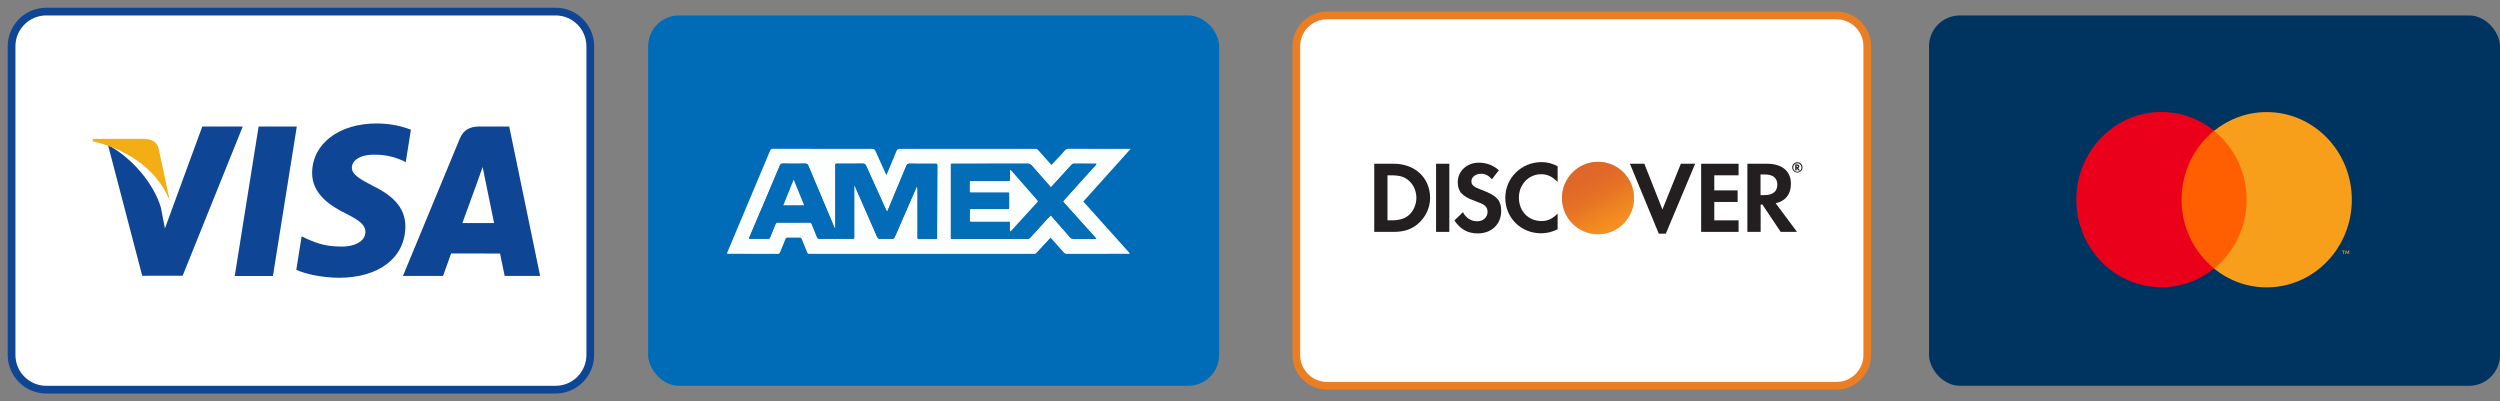 <svg width="162" height="26" viewBox="0 0 162 26" fill="none" xmlns="http://www.w3.org/2000/svg">
<rect x="0" y="0" width="162" height="26" fill="#808080" stroke="none"/>
<path d="M36 0.75H3C1.757 0.75 0.75 1.757 0.75 3V23C0.75 24.243 1.757 25.25 3 25.25H36C37.243 25.25 38.25 24.243 38.25 23V3C38.25 1.757 37.243 0.75 36 0.75Z" fill="white" stroke="#0E4595" stroke-width="0.5"/>
<path d="M15.211 17.886L16.758 8.198H19.233L17.685 17.886H15.211ZM26.627 8.407C26.137 8.211 25.368 8 24.409 8C21.963 8 20.24 9.314 20.226 11.197C20.212 12.589 21.456 13.366 22.394 13.829C23.358 14.304 23.682 14.607 23.677 15.031C23.671 15.68 22.908 15.977 22.196 15.977C21.206 15.977 20.679 15.83 19.866 15.468L19.547 15.314L19.2 17.483C19.778 17.754 20.847 17.988 21.957 18C24.559 18 26.248 16.701 26.267 14.69C26.277 13.588 25.617 12.749 24.189 12.058C23.324 11.61 22.794 11.311 22.8 10.857C22.8 10.454 23.248 10.024 24.217 10.024C25.027 10.01 25.613 10.198 26.07 10.395L26.292 10.507L26.627 8.407ZM32.997 8.198H31.084C30.492 8.198 30.048 8.37 29.788 9.001L26.112 17.879H28.711C28.711 17.879 29.136 16.686 29.232 16.424C29.516 16.424 32.041 16.428 32.402 16.428C32.476 16.767 32.703 17.879 32.703 17.879H35L32.997 8.198V8.198ZM29.962 14.454C30.167 13.896 30.948 11.745 30.948 11.745C30.934 11.771 31.151 11.185 31.276 10.821L31.444 11.656C31.444 11.656 31.918 13.969 32.017 14.454H29.962V14.454ZM13.109 8.198L10.686 14.805L10.428 13.462C9.977 11.914 8.571 10.238 7 9.398L9.216 17.87L11.835 17.867L15.731 8.198L13.109 8.198" fill="#0E4595"/>
<path d="M9.345 9H6.026L6 9.153C8.582 9.762 10.291 11.232 11 13L10.278 9.621C10.154 9.155 9.792 9.016 9.345 9" fill="#F2AE14"/>
<g clip-path="url(#clip0_614_1300)">
<path d="M79 1H42V25H79V1Z" fill="#006BB7"/>
<path d="M68.134 10.688C67.843 10.363 67.561 10.054 67.287 9.737C67.226 9.666 67.165 9.64 67.074 9.64C64.147 9.64 61.22 9.644 58.292 9.64C58.184 9.64 58.136 9.675 58.097 9.772C57.902 10.248 57.702 10.724 57.502 11.2C57.485 11.239 57.485 11.292 57.424 11.314C57.407 11.279 57.389 11.248 57.376 11.213C57.163 10.741 56.946 10.274 56.742 9.803C56.69 9.688 56.633 9.64 56.503 9.64C55.318 9.644 54.132 9.64 52.946 9.64C51.999 9.64 51.053 9.64 50.106 9.636C49.997 9.636 49.941 9.666 49.897 9.768C48.981 11.957 48.06 14.142 47.135 16.327C47.122 16.358 47.096 16.393 47.118 16.433C47.131 16.437 47.144 16.442 47.161 16.442C48.243 16.442 49.324 16.442 50.405 16.446C50.488 16.446 50.523 16.411 50.549 16.336C50.662 16.054 50.779 15.772 50.892 15.49C50.922 15.415 50.961 15.389 51.044 15.389C51.291 15.393 51.543 15.393 51.791 15.389C51.886 15.384 51.93 15.424 51.96 15.508C52.065 15.781 52.182 16.054 52.29 16.327C52.325 16.415 52.364 16.459 52.46 16.446C52.49 16.442 52.52 16.446 52.555 16.446C57.333 16.446 62.114 16.446 66.892 16.446C66.922 16.446 66.953 16.442 66.987 16.446C67.061 16.455 67.113 16.428 67.165 16.371C67.4 16.111 67.639 15.856 67.882 15.6C67.943 15.534 67.999 15.455 68.082 15.406C68.364 15.724 68.642 16.032 68.916 16.34C68.981 16.411 69.042 16.446 69.142 16.446C70.462 16.442 71.782 16.446 73.102 16.442C73.133 16.442 73.176 16.464 73.207 16.411C72.203 15.296 71.204 14.177 70.197 13.054C71.218 11.918 72.234 10.794 73.263 9.64C73.172 9.64 73.12 9.64 73.072 9.64C72.299 9.64 71.522 9.64 70.749 9.64C70.258 9.64 69.771 9.644 69.281 9.636C69.159 9.636 69.068 9.658 68.985 9.759C68.851 9.926 68.699 10.076 68.551 10.235C68.421 10.384 68.286 10.53 68.134 10.688Z" fill="#016BB7"/>
<path d="M68.133 10.689C68.281 10.53 68.42 10.385 68.555 10.24C68.703 10.081 68.855 9.931 68.989 9.764C69.072 9.662 69.163 9.636 69.284 9.64C69.775 9.645 70.262 9.645 70.752 9.645C71.525 9.645 72.303 9.645 73.076 9.645C73.128 9.645 73.18 9.645 73.267 9.645C72.238 10.799 71.217 11.918 70.201 13.059C71.208 14.182 72.207 15.301 73.211 16.416C73.18 16.464 73.137 16.447 73.106 16.447C71.786 16.447 70.466 16.447 69.145 16.451C69.046 16.451 68.98 16.416 68.92 16.345C68.646 16.032 68.368 15.729 68.086 15.411C68.003 15.46 67.951 15.539 67.886 15.605C67.647 15.861 67.408 16.116 67.169 16.376C67.117 16.433 67.065 16.455 66.991 16.451C66.961 16.447 66.93 16.451 66.896 16.451C62.118 16.451 57.337 16.451 52.559 16.451C52.529 16.451 52.494 16.447 52.464 16.451C52.368 16.469 52.325 16.42 52.294 16.332C52.19 16.059 52.073 15.786 51.964 15.513C51.929 15.429 51.886 15.389 51.795 15.394C51.547 15.402 51.295 15.398 51.048 15.394C50.97 15.394 50.926 15.42 50.896 15.495C50.783 15.777 50.661 16.059 50.553 16.341C50.522 16.411 50.492 16.451 50.409 16.451C49.328 16.447 48.246 16.447 47.165 16.447C47.152 16.447 47.135 16.442 47.122 16.438C47.1 16.398 47.126 16.363 47.139 16.332C48.06 14.143 48.98 11.958 49.897 9.773C49.94 9.667 49.997 9.64 50.105 9.64C51.052 9.645 51.999 9.64 52.946 9.645C54.131 9.645 55.317 9.649 56.503 9.645C56.633 9.645 56.694 9.689 56.742 9.808C56.95 10.279 57.163 10.746 57.376 11.217C57.389 11.248 57.406 11.284 57.423 11.319C57.484 11.297 57.484 11.244 57.502 11.204C57.701 10.729 57.901 10.257 58.097 9.777C58.136 9.68 58.184 9.645 58.292 9.645C61.219 9.649 64.147 9.649 67.074 9.645C67.165 9.645 67.226 9.671 67.287 9.742C67.56 10.055 67.843 10.363 68.133 10.689ZM59.408 12.085C59.46 12.143 59.452 12.2 59.452 12.257C59.452 13.284 59.452 14.314 59.452 15.341C59.452 15.482 59.452 15.482 59.586 15.482C59.921 15.482 60.251 15.482 60.585 15.482C60.715 15.482 60.715 15.477 60.715 15.354C60.72 13.821 60.728 12.284 60.733 10.751C60.733 10.605 60.733 10.605 60.585 10.605C60.034 10.605 59.482 10.61 58.931 10.601C58.818 10.601 58.766 10.645 58.726 10.742C58.457 11.394 58.184 12.041 57.914 12.693C57.771 13.033 57.632 13.367 57.489 13.711C57.441 13.68 57.432 13.64 57.415 13.601C57.35 13.46 57.285 13.314 57.219 13.169C56.855 12.358 56.485 11.552 56.12 10.742C56.073 10.636 56.021 10.596 55.899 10.596C55.347 10.605 54.796 10.601 54.244 10.601C54.123 10.601 54.123 10.605 54.123 10.72C54.123 10.751 54.123 10.781 54.123 10.817C54.123 12.099 54.123 13.38 54.123 14.662C54.123 14.707 54.123 14.751 54.123 14.808C54.057 14.764 54.053 14.707 54.032 14.662C53.48 13.354 52.924 12.05 52.377 10.737C52.333 10.636 52.29 10.592 52.173 10.596C51.691 10.605 51.204 10.605 50.722 10.596C50.614 10.596 50.57 10.632 50.527 10.729C49.888 12.262 49.241 13.781 48.59 15.306C48.568 15.354 48.533 15.398 48.546 15.451C48.563 15.469 48.585 15.469 48.603 15.469C48.993 15.469 49.384 15.469 49.771 15.473C49.849 15.473 49.88 15.438 49.906 15.372C50.019 15.09 50.14 14.808 50.249 14.526C50.279 14.451 50.314 14.42 50.396 14.42C51.083 14.425 51.769 14.425 52.455 14.42C52.533 14.42 52.572 14.447 52.603 14.521C52.711 14.795 52.828 15.063 52.933 15.341C52.972 15.438 53.015 15.477 53.124 15.473C53.814 15.469 54.505 15.469 55.2 15.469C55.365 15.469 55.347 15.482 55.352 15.314C55.352 15.288 55.352 15.262 55.352 15.235C55.352 14.222 55.352 13.209 55.352 12.195C55.352 12.147 55.352 12.094 55.352 12.019C55.413 12.068 55.421 12.121 55.443 12.165C55.908 13.217 56.368 14.275 56.828 15.328C56.876 15.433 56.928 15.482 57.046 15.477C57.289 15.469 57.536 15.469 57.78 15.477C57.892 15.482 57.945 15.442 57.988 15.341C58.322 14.566 58.661 13.79 59 13.015C59.135 12.707 59.269 12.398 59.408 12.085ZM68.094 12.147C68.064 12.107 68.047 12.081 68.025 12.059C67.634 11.614 67.239 11.174 66.852 10.724C66.774 10.636 66.696 10.605 66.583 10.605C64.985 10.61 63.391 10.61 61.793 10.61C61.593 10.61 61.614 10.592 61.614 10.786C61.614 12.292 61.614 13.803 61.614 15.31C61.614 15.345 61.614 15.385 61.614 15.42C61.614 15.469 61.641 15.486 61.684 15.486C61.71 15.486 61.736 15.486 61.762 15.486C63.361 15.486 64.954 15.486 66.553 15.486C66.635 15.486 66.696 15.464 66.757 15.398C67.061 15.059 67.369 14.724 67.677 14.389C67.812 14.244 67.938 14.09 68.09 13.953C68.125 13.988 68.151 14.019 68.177 14.05C68.564 14.491 68.954 14.931 69.337 15.376C69.406 15.46 69.484 15.491 69.593 15.491C70.036 15.486 70.479 15.491 70.917 15.486C70.952 15.486 71 15.504 71.03 15.455C70.674 15.059 70.318 14.662 69.958 14.262C69.623 13.887 69.284 13.513 68.95 13.143C68.872 13.059 68.876 13.059 68.941 12.975C68.954 12.958 68.972 12.944 68.985 12.927C69.615 12.226 70.249 11.526 70.878 10.825C70.935 10.764 71.004 10.707 71.043 10.627C71.022 10.618 71.013 10.61 71.004 10.61C70.531 10.61 70.058 10.61 69.584 10.605C69.515 10.605 69.471 10.64 69.423 10.689C69.224 10.909 69.019 11.129 68.82 11.35C68.59 11.605 68.351 11.865 68.094 12.147Z" fill="#FDFEFE"/>
<path d="M59.41 12.085C59.275 12.398 59.136 12.71 59.001 13.019C58.663 13.794 58.324 14.569 57.989 15.345C57.946 15.446 57.894 15.486 57.781 15.481C57.538 15.473 57.29 15.473 57.047 15.481C56.93 15.486 56.878 15.437 56.83 15.332C56.374 14.274 55.909 13.222 55.444 12.169C55.423 12.125 55.414 12.072 55.353 12.023C55.353 12.098 55.353 12.147 55.353 12.2C55.353 13.213 55.353 14.226 55.353 15.239C55.353 15.266 55.353 15.292 55.353 15.318C55.353 15.486 55.366 15.473 55.201 15.473C54.511 15.473 53.82 15.468 53.125 15.477C53.017 15.477 52.973 15.442 52.934 15.345C52.83 15.072 52.713 14.799 52.604 14.525C52.574 14.451 52.535 14.424 52.456 14.424C51.77 14.429 51.084 14.429 50.398 14.424C50.315 14.424 50.28 14.455 50.25 14.53C50.137 14.812 50.02 15.094 49.907 15.376C49.881 15.442 49.85 15.477 49.772 15.477C49.381 15.473 48.99 15.477 48.604 15.473C48.582 15.473 48.565 15.473 48.547 15.455C48.535 15.398 48.574 15.354 48.591 15.31C49.242 13.781 49.889 12.261 50.537 10.737C50.576 10.64 50.623 10.6 50.732 10.605C51.214 10.609 51.701 10.614 52.183 10.605C52.296 10.605 52.343 10.649 52.387 10.746C52.934 12.054 53.49 13.363 54.041 14.671C54.059 14.715 54.068 14.772 54.133 14.816C54.133 14.759 54.133 14.715 54.133 14.671C54.133 13.389 54.133 12.107 54.133 10.825C54.133 10.794 54.133 10.763 54.133 10.728C54.137 10.609 54.137 10.609 54.254 10.609C54.806 10.609 55.358 10.614 55.909 10.605C56.026 10.605 56.083 10.645 56.131 10.75C56.491 11.561 56.86 12.367 57.229 13.178C57.294 13.323 57.36 13.464 57.425 13.609C57.442 13.644 57.451 13.688 57.499 13.719C57.642 13.376 57.785 13.037 57.924 12.702C58.198 12.05 58.467 11.402 58.736 10.75C58.776 10.649 58.828 10.605 58.941 10.609C59.492 10.618 60.044 10.614 60.595 10.614C60.743 10.614 60.743 10.614 60.743 10.759C60.739 12.292 60.73 13.829 60.726 15.363C60.726 15.49 60.726 15.49 60.595 15.49C60.261 15.49 59.931 15.49 59.596 15.49C59.462 15.49 59.462 15.49 59.462 15.349C59.462 14.323 59.462 13.292 59.462 12.266C59.449 12.2 59.462 12.142 59.41 12.085ZM50.758 13.301C51.214 13.301 51.653 13.301 52.105 13.301C51.879 12.746 51.661 12.208 51.427 11.64C51.201 12.208 50.984 12.746 50.758 13.301Z" fill="#026CB8"/>
<path d="M68.095 12.147C68.352 11.865 68.591 11.609 68.825 11.349C69.025 11.129 69.229 10.909 69.429 10.688C69.472 10.64 69.516 10.605 69.589 10.605C70.063 10.609 70.536 10.609 71.01 10.609C71.018 10.609 71.027 10.618 71.049 10.627C71.01 10.706 70.94 10.763 70.884 10.825C70.254 11.525 69.62 12.226 68.99 12.926C68.977 12.944 68.96 12.957 68.947 12.975C68.877 13.059 68.877 13.059 68.955 13.142C69.29 13.517 69.629 13.891 69.963 14.261C70.319 14.658 70.675 15.054 71.036 15.455C71.005 15.503 70.957 15.486 70.923 15.486C70.48 15.486 70.037 15.481 69.598 15.49C69.49 15.49 69.416 15.459 69.342 15.376C68.96 14.931 68.569 14.49 68.182 14.05C68.156 14.019 68.126 13.988 68.095 13.953C67.943 14.089 67.817 14.243 67.683 14.389C67.374 14.724 67.066 15.058 66.762 15.398C66.706 15.464 66.645 15.486 66.558 15.486C64.96 15.486 63.366 15.486 61.767 15.486C61.741 15.486 61.715 15.486 61.689 15.486C61.646 15.486 61.62 15.468 61.62 15.42C61.62 15.384 61.62 15.345 61.62 15.309C61.62 13.803 61.62 12.292 61.62 10.785C61.62 10.591 61.598 10.609 61.798 10.609C63.396 10.609 64.99 10.609 66.588 10.605C66.701 10.605 66.779 10.636 66.858 10.724C67.244 11.173 67.639 11.614 68.03 12.059C68.048 12.076 68.065 12.102 68.095 12.147ZM65.446 15.006C65.49 14.975 65.503 14.97 65.511 14.957C66.072 14.34 66.636 13.728 67.196 13.111C67.266 13.036 67.266 13.032 67.192 12.944C66.649 12.323 66.102 11.697 65.555 11.076C65.529 11.05 65.511 11.006 65.459 11.01C65.433 11.063 65.446 11.116 65.446 11.169C65.446 11.323 65.442 11.473 65.446 11.627C65.446 11.693 65.424 11.724 65.355 11.719C65.32 11.715 65.281 11.719 65.246 11.719C64.512 11.719 63.778 11.719 63.044 11.719C63.01 11.719 62.971 11.719 62.936 11.719C62.871 11.715 62.84 11.737 62.84 11.807C62.845 11.997 62.845 12.186 62.84 12.376C62.84 12.437 62.862 12.464 62.923 12.459C62.958 12.459 62.997 12.459 63.031 12.459C63.752 12.459 64.478 12.459 65.198 12.459C65.233 12.459 65.272 12.459 65.307 12.459C65.364 12.455 65.394 12.477 65.394 12.539C65.394 12.843 65.394 13.151 65.394 13.455C65.394 13.517 65.372 13.543 65.311 13.539C65.277 13.534 65.238 13.539 65.203 13.539C64.486 13.539 63.77 13.539 63.049 13.539C63.014 13.539 62.975 13.543 62.94 13.539C62.871 13.534 62.849 13.565 62.849 13.631C62.849 13.847 62.849 14.063 62.849 14.279C62.849 14.34 62.875 14.362 62.936 14.358C62.971 14.358 63.01 14.358 63.044 14.358C63.783 14.358 64.521 14.358 65.259 14.358C65.446 14.358 65.442 14.327 65.442 14.547C65.446 14.693 65.446 14.834 65.446 15.006Z" fill="#046DB8"/>
<path d="M50.758 13.301C50.984 12.746 51.201 12.208 51.431 11.64C51.661 12.208 51.883 12.746 52.108 13.301C51.653 13.301 51.214 13.301 50.758 13.301Z" fill="#FAFCFE"/>
<path d="M65.445 15.006C65.445 14.838 65.445 14.697 65.445 14.556C65.445 14.332 65.45 14.367 65.263 14.367C64.525 14.367 63.786 14.367 63.048 14.367C63.013 14.367 62.974 14.367 62.939 14.367C62.883 14.371 62.852 14.349 62.852 14.287C62.852 14.072 62.852 13.856 62.852 13.64C62.852 13.574 62.874 13.539 62.944 13.547C62.978 13.552 63.017 13.547 63.052 13.547C63.769 13.547 64.485 13.547 65.206 13.547C65.241 13.547 65.28 13.547 65.315 13.547C65.376 13.552 65.397 13.525 65.397 13.464C65.397 13.16 65.397 12.851 65.397 12.547C65.397 12.486 65.371 12.464 65.311 12.468C65.276 12.468 65.237 12.468 65.202 12.468C64.481 12.468 63.756 12.468 63.035 12.468C63 12.468 62.961 12.468 62.926 12.468C62.865 12.473 62.844 12.446 62.844 12.384C62.844 12.195 62.848 12.006 62.844 11.816C62.844 11.746 62.874 11.724 62.939 11.728C62.974 11.728 63.013 11.728 63.048 11.728C63.782 11.728 64.516 11.728 65.25 11.728C65.285 11.728 65.324 11.724 65.358 11.728C65.428 11.732 65.45 11.702 65.45 11.636C65.445 11.481 65.45 11.332 65.45 11.178C65.45 11.125 65.437 11.072 65.463 11.019C65.515 11.014 65.532 11.059 65.558 11.085C66.105 11.706 66.648 12.327 67.195 12.953C67.269 13.041 67.269 13.041 67.2 13.12C66.64 13.737 66.079 14.349 65.515 14.966C65.502 14.966 65.489 14.975 65.445 15.006Z" fill="#FDFEFE"/>
</g>
<path d="M119 1H86C84.895 1 84 1.895 84 3V23C84 24.105 84.895 25 86 25H119C120.105 25 121 24.105 121 23V3C121 1.895 120.105 1 119 1Z" fill="white" stroke="#EB7D23" stroke-width="0.5"/>
<path d="M90.306 10.611H89.051V15.026H90.306C90.967 15.026 91.454 14.866 91.872 14.514C92.374 14.094 92.671 13.468 92.671 12.819C92.662 11.52 91.697 10.611 90.306 10.611ZM91.309 13.926C91.043 14.171 90.693 14.278 90.138 14.278H89.91V11.36H90.138C90.693 11.36 91.028 11.459 91.309 11.719C91.606 11.986 91.781 12.39 91.781 12.819C91.781 13.239 91.606 13.659 91.309 13.926Z" fill="#231F20"/>
<path d="M93.916 10.611H93.057V15.026H93.916V10.611Z" fill="#231F20"/>
<path d="M96.008 12.306C95.491 12.115 95.347 11.985 95.347 11.748C95.347 11.473 95.613 11.259 95.985 11.259C96.244 11.259 96.449 11.366 96.677 11.618L97.126 11.03C96.761 10.709 96.32 10.541 95.833 10.541C95.057 10.541 94.464 11.083 94.464 11.802C94.464 12.413 94.738 12.718 95.544 13.009C95.878 13.131 96.053 13.207 96.137 13.261C96.312 13.375 96.395 13.536 96.395 13.719C96.395 14.078 96.114 14.338 95.734 14.338C95.324 14.338 94.996 14.132 94.799 13.75L94.244 14.285C94.639 14.865 95.111 15.125 95.765 15.125C96.654 15.125 97.277 14.529 97.277 13.674C97.278 12.979 96.989 12.665 96.008 12.306Z" fill="#231F20"/>
<path d="M97.543 12.818C97.543 14.117 98.554 15.117 99.862 15.117C100.227 15.117 100.546 15.041 100.934 14.858V13.841C100.592 14.185 100.288 14.323 99.9 14.323C99.041 14.323 98.425 13.697 98.425 12.803C98.425 11.955 99.056 11.29 99.862 11.29C100.272 11.29 100.577 11.436 100.934 11.787V10.771C100.562 10.58 100.25 10.504 99.877 10.504C98.584 10.511 97.543 11.534 97.543 12.818Z" fill="#231F20"/>
<path d="M107.725 13.575L106.554 10.611H105.619L107.489 15.141H107.946L109.847 10.611H108.919L107.725 13.575Z" fill="#231F20"/>
<path d="M110.234 15.026H112.66V14.278H111.086V13.086H112.599V12.337H111.086V11.36H112.66V10.611H110.234V15.026Z" fill="#231F20"/>
<path d="M116.052 11.917C116.052 11.092 115.489 10.611 114.5 10.611H113.23V15.026H114.09V13.254H114.203L115.389 15.026H116.446L115.063 13.17C115.695 13.033 116.052 12.589 116.052 11.917ZM114.334 12.643H114.083V11.306H114.349C114.881 11.306 115.17 11.527 115.17 11.962C115.17 12.406 114.881 12.643 114.334 12.643Z" fill="#231F20"/>
<path d="M103.551 15.178C104.84 15.178 105.885 14.129 105.885 12.833C105.885 11.538 104.84 10.488 103.551 10.488C102.262 10.488 101.217 11.538 101.217 12.833C101.217 14.129 102.262 15.178 103.551 15.178Z" fill="url(#paint0_linear_614_1300)"/>
<path opacity="0.65" d="M103.551 15.178C104.84 15.178 105.885 14.129 105.885 12.833C105.885 11.538 104.84 10.488 103.551 10.488C102.262 10.488 101.217 11.538 101.217 12.833C101.217 14.129 102.262 15.178 103.551 15.178Z" fill="url(#paint1_linear_614_1300)"/>
<path d="M116.598 10.779C116.598 10.703 116.545 10.657 116.453 10.657H116.332V11.047H116.423V10.894L116.529 11.047H116.643L116.514 10.886C116.568 10.871 116.598 10.833 116.598 10.779ZM116.439 10.833H116.424V10.733H116.439C116.484 10.733 116.507 10.749 116.507 10.787C116.507 10.817 116.484 10.833 116.439 10.833Z" fill="#231F20"/>
<path d="M116.469 10.511C116.279 10.511 116.135 10.664 116.135 10.847C116.135 11.038 116.287 11.183 116.469 11.183C116.652 11.183 116.804 11.03 116.804 10.847C116.804 10.664 116.651 10.511 116.469 10.511ZM116.469 11.13C116.324 11.13 116.203 11.008 116.203 10.855C116.203 10.702 116.324 10.58 116.469 10.58C116.614 10.58 116.735 10.709 116.735 10.855C116.735 11.007 116.613 11.13 116.469 11.13Z" fill="#231F20"/>
<g clip-path="url(#clip1_614_1300)">
<path d="M162 1H125V25H162V1Z" fill="#003460"/>
<path d="M145.886 8.47H141.059V17.4H145.886V8.47Z" fill="#FF5F00"/>
<path fill-rule="evenodd" clip-rule="evenodd" d="M141.366 12.935C141.366 11.123 142.19 9.51 143.473 8.47C142.534 7.709 141.35 7.256 140.063 7.256C137.017 7.256 134.547 9.798 134.547 12.935C134.547 16.072 137.017 18.614 140.063 18.614C141.35 18.614 142.534 18.161 143.473 17.4C142.19 16.36 141.366 14.747 141.366 12.935Z" fill="#EB001B"/>
<path fill-rule="evenodd" clip-rule="evenodd" d="M152.226 16.462V16.241H152.17L152.106 16.393L152.042 16.241H151.986V16.462H152.025V16.295L152.086 16.439H152.126L152.187 16.295V16.462H152.226ZM151.872 16.462V16.279H151.944V16.241H151.762V16.279H151.833V16.462H151.872ZM152.398 12.942C152.399 16.079 149.929 18.622 146.882 18.622C145.595 18.622 144.411 18.168 143.473 17.407C144.756 16.367 145.58 14.754 145.58 12.942C145.58 11.131 144.756 9.517 143.473 8.477C144.411 7.717 145.595 7.263 146.882 7.263C149.929 7.263 152.398 9.806 152.398 12.942Z" fill="#F79E1B"/>
</g>
<defs>
<linearGradient id="paint0_linear_614_1300" x1="104.747" y1="14.715" x2="103.119" y2="12.178" gradientUnits="userSpaceOnUse">
<stop stop-color="#F89F20"/>
<stop offset="0.25" stop-color="#F79A20"/>
<stop offset="0.533" stop-color="#F68D20"/>
<stop offset="0.62" stop-color="#F58720"/>
<stop offset="0.723" stop-color="#F48120"/>
<stop offset="1" stop-color="#F37521"/>
</linearGradient>
<linearGradient id="paint1_linear_614_1300" x1="104.492" y1="14.681" x2="102.11" y2="10.047" gradientUnits="userSpaceOnUse">
<stop stop-color="#F58720"/>
<stop offset="0.359" stop-color="#E16F27"/>
<stop offset="0.703" stop-color="#D4602C"/>
<stop offset="0.982" stop-color="#D05B2E"/>
</linearGradient>
<clipPath id="clip0_614_1300">
<rect x="42" y="1" width="37" height="24" rx="2" fill="white"/>
</clipPath>
<clipPath id="clip1_614_1300">
<rect x="125" y="1" width="37" height="24" rx="2" fill="white"/>
</clipPath>
</defs>
</svg>
